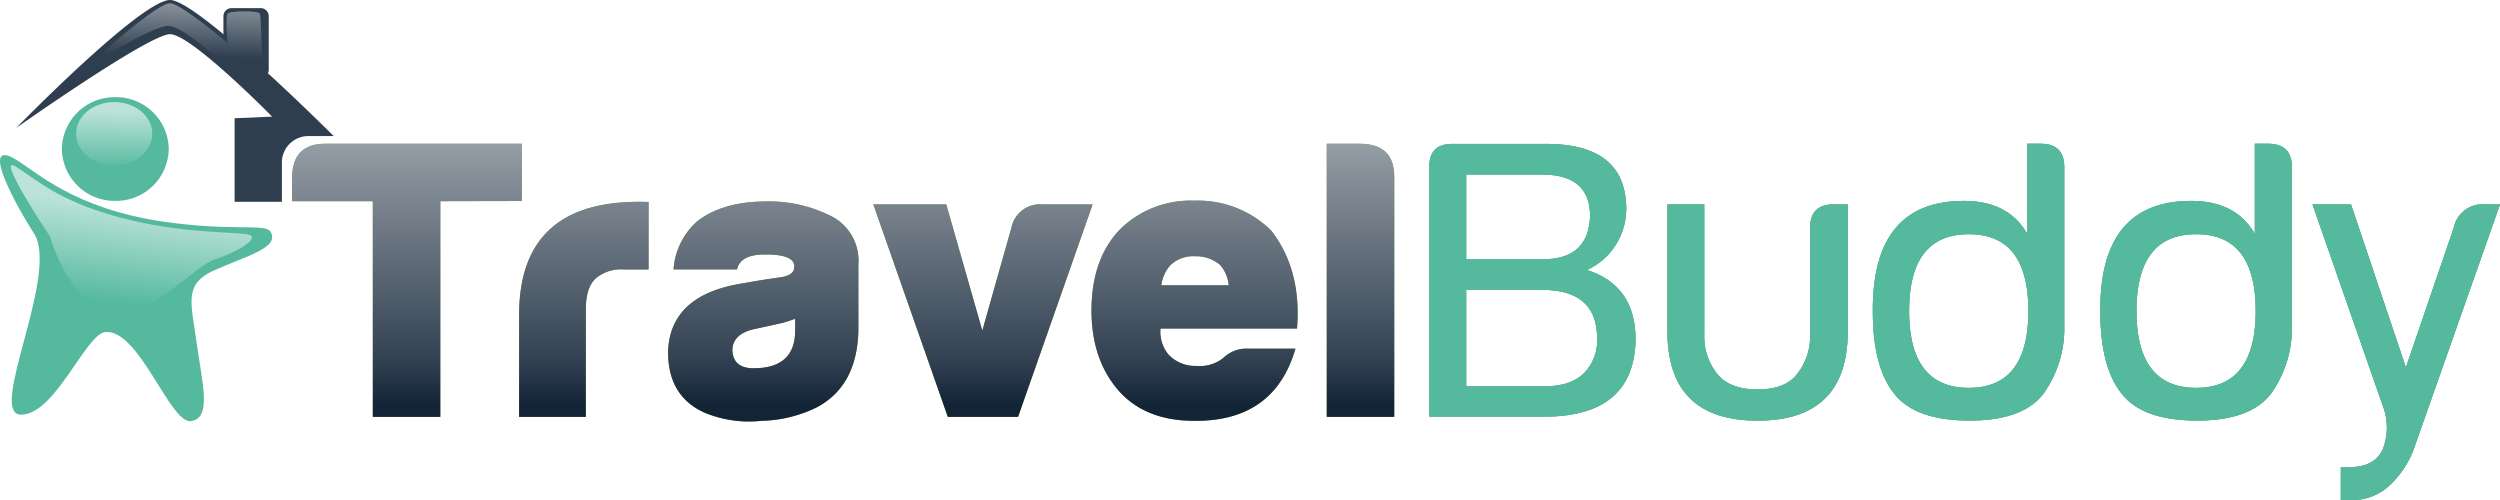 <svg xmlns="http://www.w3.org/2000/svg" xmlns:xlink="http://www.w3.org/1999/xlink" viewBox="0 0 400 80.01"><defs><style>.cls-1{fill:#2f3e4f;}.cls-2{fill:#7ba13d;}.cls-3{fill:url(#linear-gradient);}.cls-4{fill:#55b99e;}.cls-5{fill:url(#New_Gradient_Swatch_copy);}.cls-6{fill:url(#New_Gradient_Swatch_copy-2);}.cls-7{fill:url(#New_Gradient_Swatch);}</style><linearGradient id="linear-gradient" x1="134.9" y1="67.4" x2="134.9" y2="23.03" gradientUnits="userSpaceOnUse"><stop offset="0.06" stop-color="#132437"/><stop offset="0.22" stop-color="#324152"/><stop offset="1" stop-color="#959da5"/></linearGradient><linearGradient id="New_Gradient_Swatch_copy" x1="18.17" y1="27.22" x2="18.33" y2="17.75" gradientUnits="userSpaceOnUse"><stop offset="0" stop-color="#55b99e"/><stop offset="1" stop-color="#bbe3d8"/></linearGradient><linearGradient id="New_Gradient_Swatch_copy-2" x1="19.13" y1="48.61" x2="20.95" y2="33.06" xlink:href="#New_Gradient_Swatch_copy"/><linearGradient id="New_Gradient_Swatch" x1="32.23" y1="9.1" x2="32.51" y2="-0.38" gradientUnits="userSpaceOnUse"><stop offset="0" stop-color="#2f3e4f"/><stop offset="1" stop-color="#959da5"/></linearGradient></defs><title>tb_logo_flat</title><g id="Layer_2" data-name="Layer 2"><g id="Layer_1-2" data-name="Layer 1"><path class="cls-1" d="M27.21,0C22.55,0,2.59,20.47,2.59,20.47s21.25-15,24.62-15S43.54,18.66,43.54,18.66l-6,.26V32.29H45.1V25.87a4.25,4.25,0,0,1,4.39-4.1h3.9S31.62,0,27.21,0Z"/><path class="cls-2" d="M70.45,32.19V66.7H59.65V32.19H46.73V28.56Q46.73,23,52,23H83.5v9.16Z"/><path class="cls-2" d="M83.06,50.39q0-18.82,20.71-18.07V43.11H99.88a6.31,6.31,0,0,0-4.65,1.51q-1.5,1.5-1.5,4.89V66.7H83.06Z"/><path class="cls-2" d="M121.83,67.33A18.47,18.47,0,0,1,112.67,66q-5.78-2.64-5.78-9.66.26-9.16,11.93-11,3.51-.63,6.27-1c1.34-.25,2-.79,2-1.63q.12-2-4.65-2c-2.67,0-4.18.8-4.51,2.39H107.77a11.28,11.28,0,0,1,3.89-7.78q4-3,10.54-3.08a22.1,22.1,0,0,1,11,2.45,7.94,7.94,0,0,1,4.14,7.53V53q-.25,8.78-6.65,12.17A21,21,0,0,1,121.83,67.33Zm3.39-15.68c-.67.16-2.18.5-4.52,1s-3.52,1.71-3.52,3.39q.13,2.88,3.39,2.88,6.78,0,6.65-6.27V51A20,20,0,0,1,125.22,51.65Z"/><path class="cls-2" d="M161.82,36.46a4.67,4.67,0,0,1,5-3.76h8l-11.93,34H151.65l-11.92-34H151.4l5.77,20.2Z"/><path class="cls-2" d="M191.45,58.55a6,6,0,0,0,4.4-1.38,5.25,5.25,0,0,1,3.89-1.38h7.53q-3.39,11.67-16.19,11.54-7.79,0-12.05-4.77-4.4-5-4.39-12.92T178.91,37a16,16,0,0,1,12.17-4.89,16.65,16.65,0,0,1,12.3,4.77q4.89,6.27,4.14,15.68H185.68a5.71,5.71,0,0,0,1.26,4.15A5.9,5.9,0,0,0,191.45,58.55ZM191.2,41a5.27,5.27,0,0,0-3.89,1.38,5.94,5.94,0,0,0-1.5,3.26H196.6a5.85,5.85,0,0,0-1.38-3.26A6,6,0,0,0,191.2,41Z"/><path class="cls-2" d="M212.28,23h5.27q5.53,0,5.53,5.27V66.7h-10.8Z"/><path class="cls-3" d="M70.45,32.19V66.7H59.65V32.19H46.73V28.56Q46.73,23,52,23H83.5v9.16Z"/><path class="cls-3" d="M83.06,50.39q0-18.82,20.71-18.07V43.11H99.88a6.31,6.31,0,0,0-4.65,1.51q-1.5,1.5-1.5,4.89V66.7H83.06Z"/><path class="cls-3" d="M121.83,67.33A18.47,18.47,0,0,1,112.67,66q-5.78-2.64-5.78-9.66.26-9.16,11.93-11,3.51-.63,6.27-1c1.34-.25,2-.79,2-1.63q.12-2-4.65-2c-2.67,0-4.18.8-4.51,2.39H107.77a11.28,11.28,0,0,1,3.89-7.78q4-3,10.54-3.08a22.1,22.1,0,0,1,11,2.45,7.94,7.94,0,0,1,4.14,7.53V53q-.25,8.78-6.65,12.17A21,21,0,0,1,121.83,67.33Zm3.39-15.68c-.67.16-2.18.5-4.52,1s-3.52,1.71-3.52,3.39q.13,2.88,3.39,2.88,6.78,0,6.65-6.27V51A20,20,0,0,1,125.22,51.65Z"/><path class="cls-3" d="M161.82,36.46a4.67,4.67,0,0,1,5-3.76h8l-11.93,34H151.65l-11.92-34H151.4l5.77,20.2Z"/><path class="cls-3" d="M191.45,58.55a6,6,0,0,0,4.4-1.38,5.25,5.25,0,0,1,3.89-1.38h7.53q-3.39,11.67-16.19,11.54-7.79,0-12.05-4.77-4.4-5-4.39-12.92T178.91,37a16,16,0,0,1,12.17-4.89,16.65,16.65,0,0,1,12.3,4.77q4.89,6.27,4.14,15.68H185.68a5.71,5.71,0,0,0,1.26,4.15A5.9,5.9,0,0,0,191.45,58.55ZM191.2,41a5.27,5.27,0,0,0-3.89,1.38,5.94,5.94,0,0,0-1.5,3.26H196.6a5.85,5.85,0,0,0-1.38-3.26A6,6,0,0,0,191.2,41Z"/><path class="cls-3" d="M212.28,23h5.27q5.53,0,5.53,5.27V66.7h-10.8Z"/><path class="cls-2" d="M228.69,26.67c0-2.42,1.21-3.64,3.64-3.64h15.06q12.54,0,12.8,10a10.77,10.77,0,0,1-6.28,10.17q7.79,2.5,7.78,11.17-.26,12.42-14.93,12.29H228.69Zm18.19,14.81q7.29,0,7.53-6.9,0-6.64-7.65-6.65H234.59V41.48Zm.25,20.33q4.16,0,6.28-2.07a7.42,7.42,0,0,0,2.13-5.58q0-7.66-8.53-7.78H234.59V61.81Z"/><path class="cls-2" d="M287.62,59.74a9.6,9.6,0,0,0,2-6.09V36.46q0-3.76,3.76-3.76h2.26V53q0,14.3-14.43,14.3T266.79,53V32.7h5.89V53.65a9.6,9.6,0,0,0,2,6.09q2,2.57,6.53,2.57T287.62,59.74Z"/><path class="cls-2" d="M330.28,26.67V51.9a18,18,0,0,1-3.26,11q-3.27,4.4-11.92,4.39t-12-4.27q-3.45-4.26-3.45-13.17-.12-17.7,14.56-17.7,7.15,0,10.16,5.28V23h2.14C329,23,330.28,24.25,330.28,26.67ZM315,62.06q9.54,0,9.54-12.3T315,37.47q-9.54,0-9.54,12.29T315,62.06Z"/><path class="cls-2" d="M366.69,26.67V51.9a18,18,0,0,1-3.27,11q-3.26,4.4-11.92,4.39t-12-4.27q-3.45-4.26-3.45-13.17-.13-17.7,14.55-17.7,7.15,0,10.17,5.28V23h2.13C365.43,23,366.69,24.25,366.69,26.67ZM351.38,62.06q9.53,0,9.53-12.3t-9.53-12.29q-9.54,0-9.54,12.29T351.38,62.06Z"/><path class="cls-2" d="M376.16,32.7l8.78,26.1,7.66-22.34a4.68,4.68,0,0,1,5-3.76H400L386.2,71.85a15.09,15.09,0,0,1-4.39,6.27,8.91,8.91,0,0,1-5.9,1.89h-1.38V74.74h1.38q4.14,0,5.39-3a9.68,9.68,0,0,0-.12-7L370,32.7Z"/><path class="cls-4" d="M228.69,26.67c0-2.42,1.21-3.64,3.64-3.64h15.06q12.54,0,12.8,10a10.77,10.77,0,0,1-6.28,10.17q7.79,2.5,7.78,11.17-.26,12.42-14.93,12.29H228.69Zm18.19,14.81q7.29,0,7.53-6.9,0-6.64-7.65-6.65H234.59V41.48Zm.25,20.33q4.16,0,6.28-2.07a7.42,7.42,0,0,0,2.13-5.58q0-7.66-8.53-7.78H234.59V61.81Z"/><path class="cls-4" d="M287.62,59.74a9.6,9.6,0,0,0,2-6.09V36.46q0-3.76,3.76-3.76h2.26V53q0,14.3-14.43,14.3T266.79,53V32.7h5.89V53.65a9.6,9.6,0,0,0,2,6.09q2,2.57,6.53,2.57T287.62,59.74Z"/><path class="cls-4" d="M330.28,26.67V51.9a18,18,0,0,1-3.26,11q-3.27,4.4-11.92,4.39t-12-4.27q-3.45-4.26-3.45-13.17-.12-17.7,14.56-17.7,7.15,0,10.16,5.28V23h2.14C329,23,330.28,24.25,330.28,26.67ZM315,62.06q9.54,0,9.54-12.3T315,37.47q-9.54,0-9.54,12.29T315,62.06Z"/><path class="cls-4" d="M366.69,26.67V51.9a18,18,0,0,1-3.27,11q-3.26,4.4-11.92,4.39t-12-4.27q-3.45-4.26-3.45-13.17-.13-17.7,14.55-17.7,7.15,0,10.17,5.28V23h2.13C365.43,23,366.69,24.25,366.69,26.67ZM351.38,62.06q9.53,0,9.53-12.3t-9.53-12.29q-9.54,0-9.54,12.29T351.38,62.06Z"/><path class="cls-4" d="M376.16,32.7l8.78,26.1,7.66-22.34a4.68,4.68,0,0,1,5-3.76H400L386.2,71.85a15.09,15.09,0,0,1-4.39,6.27,8.91,8.91,0,0,1-5.9,1.89h-1.38V74.74h1.38q4.14,0,5.39-3a9.68,9.68,0,0,0-.12-7L370,32.7Z"/><path class="cls-4" d="M228.69,26.67c0-2.42,1.21-3.64,3.64-3.64h15.06q12.54,0,12.8,10a10.77,10.77,0,0,1-6.28,10.17q7.79,2.5,7.78,11.17-.26,12.42-14.93,12.29H228.69Zm18.19,14.81q7.29,0,7.53-6.9,0-6.64-7.65-6.65H234.59V41.48Zm.25,20.33q4.16,0,6.28-2.07a7.42,7.42,0,0,0,2.13-5.58q0-7.66-8.53-7.78H234.59V61.81Z"/><path class="cls-4" d="M287.62,59.74a9.6,9.6,0,0,0,2-6.09V36.46q0-3.76,3.76-3.76h2.26V53q0,14.3-14.43,14.3T266.79,53V32.7h5.89V53.65a9.6,9.6,0,0,0,2,6.09q2,2.57,6.53,2.57T287.62,59.74Z"/><path class="cls-4" d="M330.28,26.67V51.9a18,18,0,0,1-3.26,11q-3.27,4.4-11.92,4.39t-12-4.27q-3.45-4.26-3.45-13.17-.12-17.7,14.56-17.7,7.15,0,10.16,5.28V23h2.14C329,23,330.28,24.25,330.28,26.67ZM315,62.06q9.54,0,9.54-12.3T315,37.47q-9.54,0-9.54,12.29T315,62.06Z"/><path class="cls-4" d="M366.69,26.67V51.9a18,18,0,0,1-3.27,11q-3.26,4.4-11.92,4.39t-12-4.27q-3.45-4.26-3.45-13.17-.13-17.7,14.55-17.7,7.15,0,10.17,5.28V23h2.13C365.43,23,366.69,24.25,366.69,26.67ZM351.38,62.06q9.53,0,9.53-12.3t-9.53-12.29q-9.54,0-9.54,12.29T351.38,62.06Z"/><path class="cls-4" d="M376.16,32.7l8.78,26.1,7.66-22.34a4.68,4.68,0,0,1,5-3.76H400L386.2,71.85a15.09,15.09,0,0,1-4.39,6.27,8.91,8.91,0,0,1-5.9,1.89h-1.38V74.74h1.38q4.14,0,5.39-3a9.68,9.68,0,0,0-.12-7L370,32.7Z"/><path class="cls-4" d="M27,23.84a8.43,8.43,0,0,1-8.55,8.3,8.43,8.43,0,0,1-8.55-8.3,8.42,8.42,0,0,1,8.55-8.29A8.42,8.42,0,0,1,27,23.84Z"/><path class="cls-5" d="M24.36,21.38c0,2.79-2.72,5.06-6.09,5.06s-6.09-2.27-6.09-5.06,2.73-5.05,6.09-5.05S24.36,18.59,24.36,21.38Z"/><path class="cls-1" d="M43,11.14a1.3,1.3,0,0,1-1.29,1.3l-3.37.26c-.72,0-2.59-2.65-2.59-3.37V2.59A1.29,1.29,0,0,1,37.06,1.3h4.67A1.29,1.29,0,0,1,43,2.59Z"/><path class="cls-4" d="M2.33,25.4c3.49,2,9.33,8,24.11,10.11,10.85,1.52,16,.22,16.84,1.55,1.56,2.59-3.89,3.89-9.07,6.22-4.71,2.12-3.69,5-2.85,10.89,1,7.25,2.59,12.7-.78,13.21S22.29,52.61,16.85,53.13c-3.14.3-8,13.22-13.48,13.22s6.22-22.55,2.07-29C1.17,30.64-2.59,22.55,2.33,25.4Z"/><path class="cls-6" d="M2.59,26.69c3.75,2.42,7.52,6,18.4,8.56,9.3,2.21,17.37,1.81,18.92,2.33s-1.55,2.59-5.44,3.89-10.11,9.59-16.85,8.29S8,37.84,8,37.84-1,24.36,2.59,26.69Z"/><path class="cls-7" d="M12.44,11.79C12.83,11.66,24.75.52,27.21.52c1.69,0,9.2,6.35,9.2,6.35s-.38-4.15,0-4.67,5.06-.52,5.19,0c.2.81.39,9.46.39,9.46l9.59,9.2H46.65S31,4.28,27,4.15C24.06,4.05,12.44,11.79,12.44,11.79Z"/></g></g></svg>